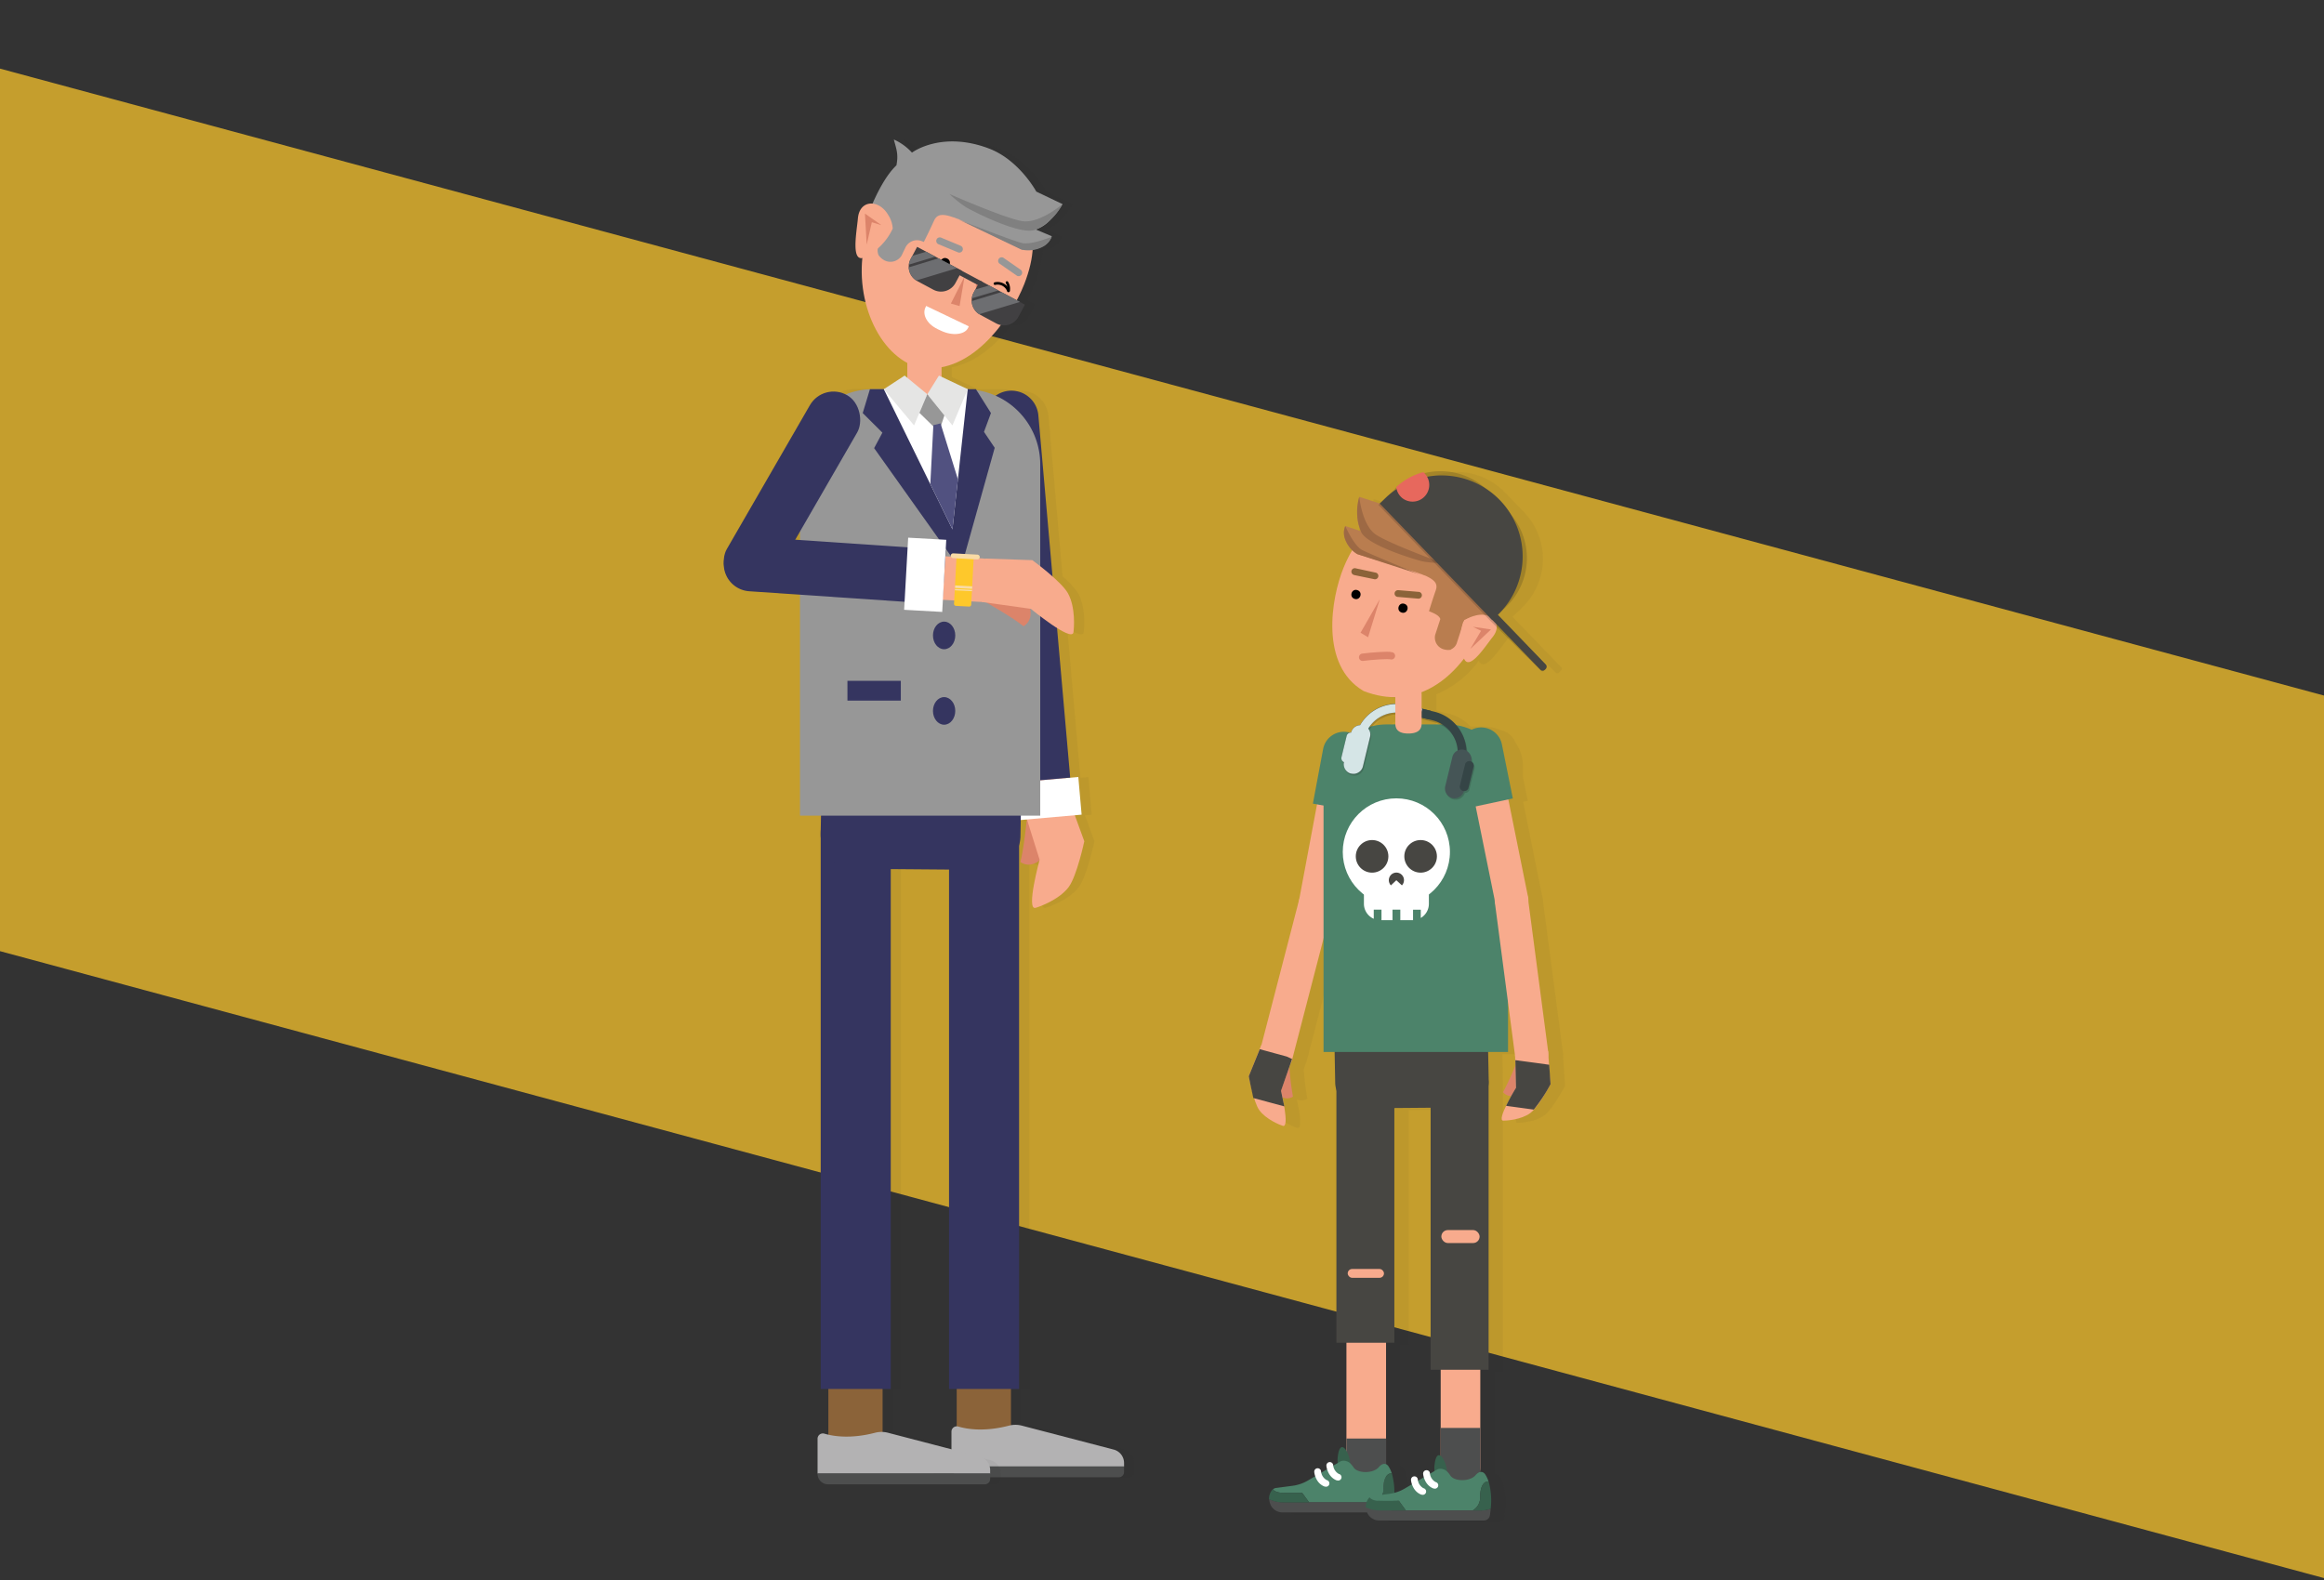 <svg xmlns="http://www.w3.org/2000/svg" xmlns:xlink="http://www.w3.org/1999/xlink" viewBox="0 0 708.66 481.89"><rect x="0" y="0" width="708.66" height="481.89" fill="#333333" stroke="none"/><defs><style>.cls-1,.cls-17,.cls-24,.cls-32{fill:none;}.cls-2{isolation:isolate;}.cls-3{clip-path:url(#clip-path);}.cls-22,.cls-4{fill:#fec82b;}.cls-4{opacity:0.72;}.cls-30,.cls-5{fill:#191919;}.cls-5{opacity:0.05;}.cls-14,.cls-6{fill:#f8ab8d;}.cls-16,.cls-7{fill:#dc846a;}.cls-8{fill:#fff;}.cls-9{fill:#353560;}.cls-10{fill:#8b6339;}.cls-11{fill:#979797;}.cls-12{fill:#e5e5e4;}.cls-13{fill:#515180;}.cls-14,.cls-16{fill-rule:evenodd;}.cls-15{fill:gray;}.cls-17,.cls-32{stroke:#dc846a;}.cls-17,.cls-24,.cls-32{stroke-linecap:round;stroke-linejoin:round;}.cls-17{stroke-width:2.13px;}.cls-18{fill:#414042;}.cls-19{fill:#6d6e71;}.cls-20{fill:#b3b2b3;}.cls-21{fill:#4d4e4e;}.cls-23{fill:#f9dba5;}.cls-24{stroke:#000;stroke-width:0.8px;}.cls-25{fill:#474642;}.cls-26{fill:#37614d;}.cls-27{fill:#4c836a;}.cls-28{fill:#b97d4f;}.cls-29{fill:#9d6944;}.cls-30{opacity:0.18;}.cls-31{fill:#e7685d;}.cls-32{stroke-width:2.25px;}.cls-33{fill:#354546;}.cls-34{fill:#455556;}.cls-35{mix-blend-mode:multiply;}.cls-36{fill:#d5e5e6;}</style><clipPath id="clip-path"><rect class="cls-1" y="-85.85" width="709.78" height="842.18"/></clipPath></defs><title>CS-L2-U2</title><g class="cls-2"><g id="Layer_1" data-name="Layer 1"><g class="cls-3"><rect class="cls-4" x="-120.36" y="118.42" width="928.77" height="259.87" transform="translate(76.59 -81.06) rotate(15.1)"/></g><path class="cls-5" d="M342.7,442.11l-28-7.3a7.91,7.91,0,0,0-3.31-.14V423.62h2.48V257.75a10.45,10.45,0,0,0,.42-2.83l.09-4.8L316,250l.16.34a108.48,108.48,0,0,1-1.95,12.6,4.72,4.72,0,0,0,5.8-.43c-.57,2.12-4,15.13-1.16,14.36,1.14-.32,7.14-2.42,10.08-6.3,2.53-3.33,4.79-14,4.79-14l-2.89-7.91,2.06-.18-1-11.48-2.45.22-4-45.66c2.57,1.61,4.82,2.61,5,1.31s.7-7.57-1.66-11.87A24,24,0,0,0,324,175.8l-3.74-42.58a14.45,14.45,0,0,0-.22-2.48l-.36-4a8.28,8.28,0,0,0-8.94-7.5h0a8.26,8.26,0,0,0-.83.12,14.4,14.4,0,0,0-4.18-.62H298.2l-8-3.77V112c7.29-1.36,13.51-6.8,18.09-12.83a5,5,0,0,0,5.33-2.53l2-3.73-1.5-.8h0l-1-.53a47.7,47.7,0,0,0,2.29-4.94A36.18,36.18,0,0,0,318,76.32a7.6,7.6,0,0,0,3.2-1.06,5.73,5.73,0,0,0,2.61-3L319,70a10.81,10.81,0,0,0,4.47-3l0,0a18.67,18.67,0,0,0,3.38-4.33l.23-.39h0l-8-3.82s-5.2-9.63-14.43-13.13c-14.55-5.52-23.48,1.25-23.48,1.25a16.72,16.72,0,0,0-5.53-4c.81,3,1.43,4.42.81,7.84-3.05,2.86-5.64,7.88-7.3,11.67-2.18-.2-4.16,1.24-4.45,4.49-.35,3.88-2.07,12.75,1.36,12.06-1.34,13.34,4.33,27,13.68,32v4.53l-.8-.66-6.35,4.15h-11.5a14,14,0,0,0-4.6.78,8.32,8.32,0,0,0-6.44,4.11l-25.33,43.87a8.74,8.74,0,0,0,6.83,12.87L247,181.38v67.39h6.41v.5a7,7,0,0,0-.08,1v4.13c0,.09,0,.18,0,.28V423.62h2.33v13.82s0,.07,0,.11c-.45-.1-.86-.21-1.22-.32a1.62,1.62,0,0,0-2.08,1.55v10.73a3.21,3.21,0,0,0,3.21,3.21h47.8A1.62,1.62,0,0,0,305,451.1v-.54h39.21a1.62,1.62,0,0,0,1.62-1.62V446.2A4.23,4.23,0,0,0,342.7,442.11ZM245.61,164.6,247,162.1v2.59Zm29.11,259V265.06l17.78.14V423.62h2.33V435a1.61,1.61,0,0,0-1.59,1.61V442l-19.39-5a8.2,8.2,0,0,0-1.61-.24V423.62Z"/><rect id="_Rectangle_" data-name="&lt;Rectangle&gt;" class="cls-6" x="310.73" y="203.38" width="13.14" height="50.37" rx="6.57" ry="6.57" transform="translate(653.39 428.47) rotate(174.98)"/><path id="_Path_" data-name="&lt;Path&gt;" class="cls-7" d="M313.14,249.66s-.94,9.35-2,13.25c4.74,3.1,8.7-3.72,8.7-3.72Z"/><path id="_Path_2" data-name="&lt;Path&gt;" class="cls-6" d="M325.77,243.26l4.87,13.32s-2.26,10.63-4.79,14c-2.94,3.87-8.94,6-10.08,6.3-3,.85,1.24-14.66,1.24-14.66l-4.21-13.43Z"/><rect id="_Rectangle_2" data-name="&lt;Rectangle&gt;" class="cls-8" x="307.49" y="237.93" width="21.85" height="11.53" transform="translate(656.95 458.57) rotate(174.98)"/><path id="_Rectangle_3" data-name="&lt;Rectangle&gt;" class="cls-9" d="M304.65,119h16.51a0,0,0,0,1,0,0V229.91a8.25,8.25,0,0,1-8.25,8.25h0a8.25,8.25,0,0,1-8.25-8.25V119a0,0,0,0,1,0,0Z" transform="translate(640.24 329.05) rotate(174.98)"/><path id="_Path_3" data-name="&lt;Path&gt;" class="cls-10" d="M260.86,370.55h0a8.27,8.27,0,0,1,8.27,8.27v58.61a8.27,8.27,0,0,1-8.27,8.27h0a8.27,8.27,0,0,1-8.27-8.27V378.82A8.27,8.27,0,0,1,260.86,370.55Z"/><path id="_Rectangle_4" data-name="&lt;Rectangle&gt;" class="cls-9" d="M250.26,243.3h21.35a0,0,0,0,1,0,0V412.94a10.68,10.68,0,0,1-10.68,10.68h0a10.68,10.68,0,0,1-10.68-10.68V243.3a0,0,0,0,1,0,0Z" transform="translate(521.87 666.92) rotate(-180)"/><path id="_Path_4" data-name="&lt;Path&gt;" class="cls-10" d="M300,370.55h0a8.27,8.27,0,0,1,8.27,8.27v58.61A8.27,8.27,0,0,1,300,445.7h0a8.27,8.27,0,0,1-8.27-8.27V378.82A8.27,8.27,0,0,1,300,370.55Z"/><path id="_Rectangle_5" data-name="&lt;Rectangle&gt;" class="cls-9" d="M289.39,243.3h21.35a0,0,0,0,1,0,0V412.94a10.68,10.68,0,0,1-10.68,10.68h0a10.68,10.68,0,0,1-10.68-10.68V243.3a0,0,0,0,1,0,0Z" transform="translate(600.13 666.92) rotate(180)"/><path id="_Path_5" data-name="&lt;Path&gt;" class="cls-9" d="M250.61,234.87l60.92.49-.36,19.56a10.47,10.47,0,0,1-10.55,10.38l-40-.32a10.47,10.47,0,0,1-10.38-10.55Z"/><path id="_Rectangle_6" data-name="&lt;Rectangle&gt;" class="cls-11" d="M243.94,118.7H317.2a0,0,0,0,1,0,0V226.58A22.19,22.19,0,0,1,295,248.77H266.87a22.93,22.93,0,0,1-22.93-22.93V118.7A0,0,0,0,1,243.94,118.7Z" transform="translate(561.14 367.47) rotate(-180)"/><polygon id="_Path_6" data-name="&lt;Path&gt;" class="cls-9" points="265.27 118.7 263.07 125.98 269.07 131.96 266.55 136.68 292.91 173.74 303.32 136.58 300.05 131.72 302.17 125.98 297.59 118.7 265.27 118.7"/><polygon id="_Path_7" data-name="&lt;Path&gt;" class="cls-8" points="295.09 118.7 290.43 161.45 269.5 118.7 295.09 118.7"/><path id="_Path_8" data-name="&lt;Path&gt;" class="cls-6" d="M282.07,99.83h-.19a5.26,5.26,0,0,1,5.23,5.42v11.59c0,3-2.24,3.92-5.23,3.92H282c-3,0-5.33-.93-5.33-3.92V105.25A5.42,5.42,0,0,1,282.07,99.83Z"/><polygon id="_Path_9" data-name="&lt;Path&gt;" class="cls-12" points="269.5 118.7 275.85 114.55 282.76 120.24 278.73 129.75 269.5 118.7"/><polygon id="_Path_10" data-name="&lt;Path&gt;" class="cls-12" points="295.09 118.7 286.31 114.55 282.76 120.24 290.43 129.75 295.09 118.7"/><polygon id="_Path_11" data-name="&lt;Path&gt;" class="cls-11" points="282.76 120.24 280.36 125.91 286.31 131.72 287.98 126.7 282.76 120.24"/><polygon id="_Path_12" data-name="&lt;Path&gt;" class="cls-13" points="284.61 129.67 283.68 147.65 290.43 161.45 292.1 146.18 286.8 129.13 284.61 129.67"/><ellipse id="_Path_13" data-name="&lt;Path&gt;" class="cls-9" cx="287.89" cy="193.8" rx="3.4" ry="4.21"/><ellipse id="_Path_14" data-name="&lt;Path&gt;" class="cls-9" cx="287.89" cy="216.82" rx="3.4" ry="4.21"/><rect id="_Rectangle_7" data-name="&lt;Rectangle&gt;" class="cls-9" x="258.41" y="207.65" width="16.28" height="6.03"/><path id="_Path_15" data-name="&lt;Path&gt;" class="cls-14" d="M279.23,111.83c-12.43-4.3-19.62-23.13-15.12-39.37,4.74-17.1,21.54-25.09,34.34-19,14.56,6.92,20.33,16.65,13.88,33.19-4.05,10.38-16.69,29-33.1,25.18Z"/><path id="_Path_16" data-name="&lt;Path&gt;" class="cls-11" d="M273.35,50.43c-3.41,3.2-6.25,9.11-7.85,13a4.17,4.17,0,0,1,3.6.74,5,5,0,0,1,.45.37h0l.21.2.21.21.21.24.14.18.23.32.17.27.16.28.14.29.14.3c.09.2.16.41.23.62l0,0s0,.09,0,.14a.67.67,0,0,0,0,.09s0,.06,0,.09a.16.16,0,0,1,0,0,.14.14,0,0,1,0,0v0a.21.21,0,0,1,0,0l-3.29,6.87a3.41,3.41,0,0,0-.37,2.65,4.14,4.14,0,0,0,.15.5,5.44,5.44,0,0,0,1.8,1.61A4,4,0,0,0,274.89,78l1.18-2.46a3.93,3.93,0,0,1,5-2l.64.25c1.39-2.77,2.43-5,3.06-6.39.79-1.72,2-2.54,5.93-1.11l.11,0c.35.12.71.27,1.1.43l.08,0c.67.28,1.41.61,2.22,1l17.37,8.32.22,0a9.51,9.51,0,0,0,6.31-1,5.73,5.73,0,0,0,2.61-3L315.87,70a10.81,10.81,0,0,0,4.47-3A25.25,25.25,0,0,0,324,62.25l-8-3.82s-5.2-9.63-14.43-13.13c-14.55-5.52-23.48,1.25-23.48,1.25a16.72,16.72,0,0,0-5.53-4C273.36,45.57,274,47,273.35,50.43Z"/><path id="_Path_17" data-name="&lt;Path&gt;" class="cls-15" d="M292,66.87c.67.28,1.41.61,2.22,1l17.37,8.32.22,0a9.51,9.51,0,0,0,6.31-1,5.73,5.73,0,0,0,2.61-3s-6.37,2.68-9.25,1.89l-.22-.07C308.32,73.23,296,68.45,292,66.87Z"/><path id="_Path_18" data-name="&lt;Path&gt;" class="cls-8" d="M287,100.89c3.37,1.61,7.2,1.21,8.19-.87l.23-.49-13-6.22-.23.49c-.91,1.89.11,4.85,3.78,6.61Z"/><path id="_Path_19" data-name="&lt;Path&gt;" class="cls-15" d="M324,62.25s-6.46,5.56-11.68,5.26c-4.43-.26-22.81-8.35-22.81-8.35a34.26,34.26,0,0,0,5,4c1.57,1,17.25,9.09,21.43,6.79A17.21,17.21,0,0,0,324,62.25Z"/><g id="_Group_" data-name="&lt;Group&gt;"><line id="_Path_20" data-name="&lt;Path&gt;" class="cls-11" x1="309.71" y1="83.11" x2="304.02" y2="80.02"/><path id="_Path_21" data-name="&lt;Path&gt;" class="cls-11" d="M310.29,84.19a1.08,1.08,0,0,0,1-1.87L306,78.63a1.08,1.08,0,0,0-1.23,1.77l5.32,3.69Z"/></g><g id="_Group_2" data-name="&lt;Group&gt;"><line id="_Path_22" data-name="&lt;Path&gt;" class="cls-11" x1="292.56" y1="75.99" x2="286.59" y2="73.49"/><path id="_Path_23" data-name="&lt;Path&gt;" class="cls-11" d="M293.16,75.09a1.08,1.08,0,0,1-1,1.89l-6-2.5a1.08,1.08,0,0,1,.83-2l6,2.5Z"/></g><circle id="_Path_24" data-name="&lt;Path&gt;" cx="288.21" cy="80.18" r="1.46" transform="translate(91.39 305.47) rotate(-64.41)"/><polygon id="_Path_25" data-name="&lt;Path&gt;" class="cls-16" points="294.12 84.34 289.95 92.58 292.61 93.35 294.12 84.34"/><path id="_Path_26" data-name="&lt;Path&gt;" class="cls-17" d="M282.46,79.61a7.6,7.6,0,0,0,3.49,3.15h0a8.16,8.16,0,0,0,4.64.75"/><path id="_Path_27" data-name="&lt;Path&gt;" class="cls-17" d="M298.62,87.35a7.6,7.6,0,0,0,3.49,3.15h0a8.16,8.16,0,0,0,4.64.75"/><g id="_Group_3" data-name="&lt;Group&gt;"><path id="_Path_28" data-name="&lt;Path&gt;" class="cls-14" d="M272.22,69.72a8.56,8.56,0,0,0-1.34-4.1c-2.78-4.88-8.76-4.87-9.28,1-.36,4.07-2.25,13.67,1.92,11.89A18.19,18.19,0,0,0,272.22,69.72Z"/><polygon id="_Path_29" data-name="&lt;Path&gt;" class="cls-16" points="268.78 68.68 263.75 65.14 264.28 74.62 265.85 67.77 268.78 68.68"/></g><path class="cls-18" d="M298.86,85.59l13.67,7.33-2,3.73a5,5,0,0,1-6.73,2L298.89,96a5,5,0,0,1-2-6.73Z"/><path class="cls-19" d="M301.62,87.07l2.8,1.5L296.32,91a4.92,4.92,0,0,1,.54-1.7l.52-1Z"/><path class="cls-19" d="M305.37,89.08l5.67,3-12.44,3.76a5,5,0,0,1-2.32-4Z"/><rect class="cls-18" x="293.48" y="78.19" width="1.52" height="11.57" transform="translate(81.21 303.62) rotate(-61.81)"/><path class="cls-18" d="M279.66,75.29l13.67,7.33-2,3.73a5,5,0,0,1-6.73,2l-4.91-2.63a5,5,0,0,1-2-6.73Z"/><path class="cls-19" d="M282.42,76.77l2.8,1.5-8.1,2.45a4.93,4.93,0,0,1,.54-1.7l.52-1Z"/><path class="cls-19" d="M286.17,78.78l5.67,3-12.44,3.76a5,5,0,0,1-2.32-4Z"/><path id="_Path_30" data-name="&lt;Path&gt;" class="cls-20" d="M290.13,436.62v10.65h52.63V446.2a4.23,4.23,0,0,0-3.16-4.09l-28-7.3a7.81,7.81,0,0,0-3.93,0c-7.48,1.94-12.74,1.08-15.44.28A1.62,1.62,0,0,0,290.13,436.62Z"/><path id="_Path_31" data-name="&lt;Path&gt;" class="cls-21" d="M290.13,447.27v.08a3.21,3.21,0,0,0,3.21,3.21h47.8a1.62,1.62,0,0,0,1.62-1.62v-1.68Z"/><rect id="_Rectangle_8" data-name="&lt;Rectangle&gt;" class="cls-6" x="273.86" y="150.5" width="13.28" height="50.8" rx="6.64" ry="6.64" transform="translate(89.22 446.14) rotate(-86.8)"/><path id="_Path_32" data-name="&lt;Path&gt;" class="cls-7" d="M300.73,183.72s8.23,4.7,11.38,7.29c4.8-3.09.15-9.54.15-9.54Z"/><path id="_Path_33" data-name="&lt;Path&gt;" class="cls-6" d="M300.51,170.36l14.27.48s8.86,6.45,10.89,10.14c2.36,4.3,1.84,10.69,1.66,11.87-.47,3.15-13-7.16-13-7.16l-15-2.1Z"/><rect id="_Rectangle_9" data-name="&lt;Rectangle&gt;" class="cls-9" x="233.18" y="116.03" width="16.65" height="67.31" rx="8.32" ry="8.32" transform="translate(375.81 400.07) rotate(-150)"/><path id="_Rectangle_10" data-name="&lt;Rectangle&gt;" class="cls-9" d="M246.31,140.09h15.55a.75.75,0,0,1,.75.75v58.23a8.32,8.32,0,0,1-8.32,8.32h0a8.32,8.32,0,0,1-8.32-8.32V140.43a.34.34,0,0,1,.34-.34Z" transform="translate(444.84 -68.21) rotate(93.88)"/><path id="_Path_34" data-name="&lt;Path&gt;" class="cls-5" d="M252.66,439.57l-.07,10.65,52.63.34v-1.06a4.23,4.23,0,0,0-3.14-4.11l-28-7.48a7.81,7.81,0,0,0-3.93,0c-7.49,1.89-12.75,1-15.44.18A1.62,1.62,0,0,0,252.66,439.57Z"/><path id="_Path_35" data-name="&lt;Path&gt;" class="cls-20" d="M249.3,438.78v10.65h52.63v-1.06a4.23,4.23,0,0,0-3.16-4.09l-28-7.3a7.81,7.81,0,0,0-3.93,0c-7.48,1.94-12.74,1.08-15.44.28A1.62,1.62,0,0,0,249.3,438.78Z"/><path id="_Path_36" data-name="&lt;Path&gt;" class="cls-21" d="M249.3,449.42v.08a3.21,3.21,0,0,0,3.21,3.21h47.8a1.62,1.62,0,0,0,1.62-1.62v-1.68Z"/><rect id="_Rectangle_11" data-name="&lt;Rectangle&gt;" class="cls-8" x="271.1" y="169.49" width="22.03" height="11.63" transform="translate(91.34 447.2) rotate(-86.8)"/><path class="cls-22" d="M295.5,185l-4-.21a.62.62,0,0,1-.59-.65l.79-14.79,5.24.27-.79,14.79A.62.62,0,0,1,295.5,185Z"/><rect class="cls-23" x="291.23" y="178.67" width="5.24" height="0.79" transform="translate(9.76 -15.12) rotate(3)"/><rect class="cls-23" x="291.19" y="179.76" width="5.24" height="0.39" transform="translate(9.81 -15.11) rotate(3)"/><rect class="cls-23" x="289.91" y="168.95" width="8.88" height="1.46" rx="0.73" ry="0.73" transform="translate(9.27 -15.16) rotate(3)"/><path class="cls-24" d="M303.39,86.5a3.52,3.52,0,0,1,4.11,2.22"/><path class="cls-24" d="M307.06,86.18a3.51,3.51,0,0,1,.49,2.45"/><path class="cls-5" d="M477.24,331.3l-.41-5.93h0l-.2-2.94a5.11,5.11,0,0,0,0-1l-6.08-46.16a5.1,5.1,0,0,0-.1-1l-6-29.72,1.41-.3-1.48-7.34v-3.43a11.79,11.79,0,0,0-2.19-6.85,6.45,6.45,0,0,0-4.81-4,11.8,11.8,0,0,0-4.86-1h-4.08a12.73,12.73,0,0,0-6.49-3.88l-1.16-.28h0L439,217l-1-.25v-4.28a4.17,4.17,0,0,0-.06-.71,30.51,30.51,0,0,0,13-10.27l0,.06c1.63,3.8,6.41-3.72,8.73-6.63a5,5,0,0,0,1.23-3l13.51,13.24a.65.65,0,0,0,.91,0l.34-.32h0l.42-.4a.64.64,0,0,0,0-.91L461.2,188.13l2.59-2.5.08-.09.34-.33a20.52,20.52,0,0,0,.51-29l-5.81-6a20.52,20.52,0,0,0-20.39-5.48l-.05,0a19.76,19.76,0,0,0-8.24,4.55v0l-.43.37s0,.09,0,.13l-4.63,4.47-6.28-2h0s0,.15-.1.42a17.49,17.49,0,0,0-.51,5.12v0a10.13,10.13,0,0,0,1.1,4.91l-4.75-1.55a5.37,5.37,0,0,0-.16,3.71,7.78,7.78,0,0,0,2.25,3.61,38.88,38.88,0,0,0-2.63,5.3c-3.88,9.46-7.29,29.85,6.05,37.68a26.47,26.47,0,0,0,9.73,1.89v2a12.85,12.85,0,0,0-10.62,6.34,12.16,12.16,0,0,0-6.17,2.3,6.45,6.45,0,0,0-5.2,5.16l-3.12,16.65L406,246l-5.46,29.12c0,.09-.06.17-.08.26l-11.38,43.89h0l-3.88,9.62v0h0s.9,4.62,1.39,6.64l.24.06a14,14,0,0,0,1.54,3.57c2.06,2.9,6.39,4.59,7.22,4.85,1.21.38.93-2.91.42-5.94h0l-.18-.84c-.13-.7-.26-1.36-.38-1.93a3.21,3.21,0,0,0,3.2-.2,77.34,77.34,0,0,1-1.1-9.06l.48-1.38a5.09,5.09,0,0,0,.4-1L408,286.88v34.6h3.38l.17,9.19a8,8,0,0,0,.37,2.36v77.13H415v33c-1-1.68-2.31-1.93-2.68,2.16a7.14,7.14,0,0,0,0,1.55l-1.35.79c0-.07,0-.12,0-.13a1,1,0,0,0-2.07.17,5.88,5.88,0,0,0,.21,1.05l-1.78,1a3.58,3.58,0,0,1-.07-.38,1,1,0,0,0-2.07.17,6.11,6.11,0,0,0,.28,1.29l-2.27,1.32a12.4,12.4,0,0,1-4.66,1.6l-5,.66a1.94,1.94,0,0,0-1,.41,1.83,1.83,0,0,0-.36.38,4.24,4.24,0,0,0-.82,2.5c0,.05,0,.11,0,.16a4.21,4.21,0,0,0,.41,1.67l0,.08a4,4,0,0,0,3.63,2.29H421.3l0,.1,0,.08a4,4,0,0,0,3.63,2.29h31.91a1.85,1.85,0,0,0,1.83-1.58c.08-.56.17-1.25.24-2a21.7,21.7,0,0,0-.63-8.33,9,9,0,0,0-1.06-2.22,1.57,1.57,0,0,0-1.47-.66V418.4h2.52V331.16c0-.1,0-.2,0-.3s0-.38,0-.57l-.16-8.81h6.09V306.23l2.14,16.28.07,3.11a75.79,75.79,0,0,1-3.78,8.11,3.14,3.14,0,0,0,2.53,1.19c-.51.91-1.07,2-1.57,3h0c-1.12,2.31-1.9,4.51-.83,4.52.85,0,5.42-.24,8.23-2.33,2.41-1.79,6.11-8.69,6.11-8.69v0ZM443.74,436.14v8.53c-.81-.61-1.63,0-1.91,3.09a7.14,7.14,0,0,0,0,1.55l-1.35.79c0-.07,0-.12,0-.13a1,1,0,0,0-2.07.17,5.88,5.88,0,0,0,.21,1.05l-1.78,1a3.58,3.58,0,0,1-.07-.38,1,1,0,0,0-2.07.17,6.11,6.11,0,0,0,.28,1.29l-2.27,1.32a12.41,12.41,0,0,1-3.12,1.28,18.51,18.51,0,0,0-.76-5.93,9,9,0,0,0-1.06-2.22,1.81,1.81,0,0,0-.7-.57v-37h2.53v-71.6l11.06-.09V418.4h3.07Zm-5.82-214.57c0-.07,0-.14,0-.22v-1.27l3.55.86a10.15,10.15,0,0,1,1.8.63Zm-8,0h-6.48a10.19,10.19,0,0,1,6.47-2.95v2.73C429.9,221.43,429.91,221.5,429.91,221.57Z"/><rect id="_Rectangle_12" data-name="&lt;Rectangle&gt;" class="cls-6" x="410.57" y="377.82" width="12.08" height="75.87" rx="6.04" ry="6.04"/><rect id="_Rectangle_13" data-name="&lt;Rectangle&gt;" class="cls-21" x="410.57" y="438.74" width="12.08" height="16.62"/><rect id="_Rectangle_14" data-name="&lt;Rectangle&gt;" class="cls-6" x="439.31" y="377.82" width="12.08" height="75.87" rx="6.04" ry="6.04"/><rect id="_Rectangle_15" data-name="&lt;Rectangle&gt;" class="cls-6" x="410.57" y="332.37" width="12.08" height="57.53" rx="6.04" ry="6.04"/><path id="_Rectangle_16" data-name="&lt;Rectangle&gt;" class="cls-25" d="M416.34,321.69h0a8.84,8.84,0,0,1,8.84,8.84v79a0,0,0,0,1,0,0H407.51a0,0,0,0,1,0,0v-79a8.84,8.84,0,0,1,8.84-8.84Z"/><g id="_Group_4" data-name="&lt;Group&gt;"><path id="_Path_37" data-name="&lt;Path&gt;" class="cls-26" d="M411.74,446.4c.17,1.82-2.38,1.43-3,1.23-1.14-.36-.85-3-.85-3C408.49,438.12,411.49,442.68,411.74,446.4Z"/><path id="_Path_38" data-name="&lt;Path&gt;" class="cls-27" d="M421.86,454.23a4.62,4.62,0,0,1-2.3,4H399.2l-2.14-2.95s-3.86.08-6.12,0-2.78-1.06-2.78-1.06a1.94,1.94,0,0,1,1-.41l5-.66a12.4,12.4,0,0,0,4.66-1.6l10-5.87a2.54,2.54,0,0,1,1.84,0c.62.2,1.12.51,2,1.74,1.09,2,6,2.12,7.77.06s2.91-.34,2.91-.34a9,9,0,0,1,1.06,2.22C422.63,449.29,421.79,451.5,421.86,454.23Z"/><path id="_Path_39" data-name="&lt;Path&gt;" class="cls-21" d="M425.05,457.69c-.07.77-.16,1.45-.24,2a1.85,1.85,0,0,1-1.83,1.58H391.07a4,4,0,0,1-3.63-2.29l0-.08a4.21,4.21,0,0,1-.41-1.67l.36.15a10.2,10.2,0,0,0,4,.81h30.8a8,8,0,0,0,2.26-.33Z"/><path id="_Path_40" data-name="&lt;Path&gt;" class="cls-26" d="M425.05,457.69l-.67.2a8,8,0,0,1-2.26.33h-2.57a4.62,4.62,0,0,0,2.3-4c-.07-2.72.77-4.94,2.56-4.87A21.7,21.7,0,0,1,425.05,457.69Z"/><path id="_Path_41" data-name="&lt;Path&gt;" class="cls-26" d="M399.2,458.22h-7.87a10.2,10.2,0,0,1-4-.81l-.36-.15c0-.05,0-.11,0-.16a4.23,4.23,0,0,1,.82-2.5,1.83,1.83,0,0,1,.36-.38s.51,1,2.78,1.06,6.12,0,6.12,0Z"/><path id="_Path_42" data-name="&lt;Path&gt;" class="cls-8" d="M407.86,451.53a1,1,0,0,1-.4-.08c-2.69-1.13-3-4.27-3-4.4a1,1,0,0,1,2.07-.17,3.4,3.4,0,0,0,1.72,2.66,1,1,0,0,1-.4,2Z"/><path id="_Path_43" data-name="&lt;Path&gt;" class="cls-8" d="M404.16,453.41a1,1,0,0,1-.4-.08c-2.69-1.13-3-4.27-3-4.4a1,1,0,0,1,2.07-.17,3.4,3.4,0,0,0,1.72,2.66,1,1,0,0,1-.4,2Z"/></g><path id="_Path_44" data-name="&lt;Path&gt;" class="cls-6" d="M387.87,326.64h0a5.09,5.09,0,0,1-3.66-6.2l11.86-45.73a5.09,5.09,0,0,1,6.19-3.65h0a5.09,5.09,0,0,1,3.66,6.2L394.06,323A5.09,5.09,0,0,1,387.87,326.64Z"/><path id="_Path_45" data-name="&lt;Path&gt;" class="cls-6" d="M400.11,281h0a5.09,5.09,0,0,1-4.08-5.94l8.7-46.43a5.09,5.09,0,0,1,5.92-4.06h0a5.09,5.09,0,0,1,4.08,5.94L406,276.94A5.09,5.09,0,0,1,400.11,281Z"/><path id="_Path_46" data-name="&lt;Path&gt;" class="cls-27" d="M400.34,245.1l3.12-16.65a6.45,6.45,0,0,1,7.51-5.16h0a6.45,6.45,0,0,1,5.17,7.53L413,247.39Z"/><path id="_Path_47" data-name="&lt;Path&gt;" class="cls-7" d="M393.12,324.74a87,87,0,0,0,1.15,9.73c-3.54,2.15-6.27-2.93-6.27-2.93Z"/><path id="_Path_48" data-name="&lt;Path&gt;" class="cls-6" d="M384.68,318.59l-3.88,9.62s1.4,7.83,3.16,10.32c2.06,2.9,6.39,4.59,7.22,4.85,2.21.69-.55-10.75-.55-10.75l3.41-9.72Z"/><path id="_Path_49" data-name="&lt;Path&gt;" class="cls-25" d="M453.65,314.64l-46.79.38.28,15a8,8,0,0,0,8.1,8l30.72-.25a8,8,0,0,0,8-8.1Z"/><path id="_Rectangle_17" data-name="&lt;Rectangle&gt;" class="cls-27" d="M422.93,220.94h18.2a18.72,18.72,0,0,1,18.72,18.72v81.18a0,0,0,0,1,0,0H403.59a0,0,0,0,1,0,0V240.28A19.34,19.34,0,0,1,422.93,220.94Z"/><path id="_Path_50" data-name="&lt;Path&gt;" class="cls-14" d="M415.74,210.74c15.5,6,27.67-2.95,35-16.58,7.68-14.36,1.57-30.3-10.78-34.36-14.05-4.62-24-1.81-30.23,13.26-3.88,9.46-7.29,29.85,6.05,37.68Z"/><g id="_Group_5" data-name="&lt;Group&gt;"><line id="_Path_51" data-name="&lt;Path&gt;" class="cls-10" x1="413.23" y1="174.39" x2="419.29" y2="175.7"/><path id="_Path_52" data-name="&lt;Path&gt;" class="cls-10" d="M412.82,175.34a1,1,0,0,1,.62-2l6.06,1.31a1,1,0,0,1-.44,2L413,175.4Z"/></g><g id="_Group_6" data-name="&lt;Group&gt;"><line id="_Path_53" data-name="&lt;Path&gt;" class="cls-10" x1="426.4" y1="181.07" x2="432.57" y2="181.59"/><path id="_Path_54" data-name="&lt;Path&gt;" class="cls-10" d="M426.28,180a1,1,0,0,0,0,2.06l6.18.52a1,1,0,0,0,.17-2.06l-6.18-.52Z"/></g><circle id="_Path_55" data-name="&lt;Path&gt;" cx="427.83" cy="185.49" r="1.4" transform="translate(119.08 534.95) rotate(-71.98)"/><circle id="_Path_56" data-name="&lt;Path&gt;" cx="413.49" cy="181.33" r="1.4" transform="translate(113.13 518.43) rotate(-71.98)"/><polygon id="_Path_57" data-name="&lt;Path&gt;" class="cls-16" points="420.75 182.74 417.17 194.35 414.87 192.98 420.75 182.74"/><g id="_Group_7" data-name="&lt;Group&gt;"><path id="_Path_58" data-name="&lt;Path&gt;" class="cls-28" d="M456.46,176.22c.25,4.38-1.65,10.22-3.06,13.88a3.91,3.91,0,0,0-2.92-1.82,4.67,4.67,0,0,0-.55,0h-.56l-.3,0-.21,0-.36.07-.29.07-.29.09-.28.1-.29.11-.56.27s0,0,0,0l-.12.07-.07,0-.08,0,0,0,0,0,0,0,0,0-2.21,6.78a3.2,3.2,0,0,1-1.46,2,3.88,3.88,0,0,1-.43.24s0,.06,0,.08a4.7,4.7,0,0,1-2.28-.15,3.72,3.72,0,0,1-2.51-4.38l1.57-4.82c-.34-1-1.43-1.59-3.46-2.4.85-2.78,1.59-5,2.05-6.31.58-1.68.31-3-3.3-4.59l-.11,0-1-.42-.08,0c-.64-.24-1.35-.5-2.15-.76L413.89,169l-.18-.11a8.91,8.91,0,0,1-3.65-4.74,5.37,5.37,0,0,1,.16-3.71L415,162a10.13,10.13,0,0,1-1.1-4.91,23.66,23.66,0,0,1,.61-5.56l7.88,2.56s9.75-3.17,18.28.42c13.44,5.66,15.12,16,15.12,16a15.67,15.67,0,0,1,6.32.89C459.59,172.92,458.24,173.49,456.46,176.22Z"/><path id="_Path_59" data-name="&lt;Path&gt;" class="cls-29" d="M433.21,175.35c-.64-.24-1.35-.5-2.15-.76L413.89,169l-.18-.11a8.91,8.91,0,0,1-3.65-4.74,5.37,5.37,0,0,1,.16-3.71s2.59,5.94,5.05,7.26l.19.1C418,169.08,429.44,173.8,433.21,175.35Z"/><g id="_Group_8" data-name="&lt;Group&gt;"><path id="_Path_60" data-name="&lt;Path&gt;" class="cls-14" d="M446.2,189.67a7.8,7.8,0,0,1,3.46-1.86c4.9-1.47,8.83,2.29,5.51,6.46-2.32,2.91-7.1,10.43-8.73,6.63A16.56,16.56,0,0,1,446.2,189.67Z"/><polygon id="_Path_61" data-name="&lt;Path&gt;" class="cls-16" points="449.12 191.16 454.66 191.98 448.36 197.9 451.62 192.39 449.12 191.16"/></g></g><path id="_Path_62" data-name="&lt;Path&gt;" class="cls-29" d="M414.48,151.52s.79,8,4.53,11.12c3.17,2.69,20.87,9.08,20.87,9.08a32.1,32.1,0,0,1-6-.48c-1.68-.36-17.58-5-18.93-9.25A16.13,16.13,0,0,1,414.48,151.52Z"/><path class="cls-30" d="M471.17,203.27l-14.83-15.37,3-2.92a20.52,20.52,0,0,0,.51-29l-5.81-6a20.52,20.52,0,0,0-20.39-5.48l-.05,0a19.76,19.76,0,0,0-8.24,4.55s0,.1,0,.15l-.35.32L420.32,154l34.32,35.55h0l15.26,15a.65.65,0,0,0,.91,0l.34-.32A.65.65,0,0,0,471.17,203.27Z"/><path id="_Path_63" data-name="&lt;Path&gt;" class="cls-7" d="M462.33,324.35a85.52,85.52,0,0,1-4,8.75c2.65,3.09,6.76-.83,6.76-.83Z"/><path id="_Path_64" data-name="&lt;Path&gt;" class="cls-6" d="M472.06,320.59l.7,10.18s-3.69,6.89-6.11,8.69c-2.81,2.09-7.38,2.34-8.23,2.33-2.27,0,3.79-9.88,3.79-9.88L462,321.78Z"/><path id="_Path_65" data-name="&lt;Path&gt;" class="cls-6" d="M467.75,326.47h0A5.09,5.09,0,0,1,462,322.1l-6.17-46.84a5.09,5.09,0,0,1,4.37-5.71h0a5.09,5.09,0,0,1,5.72,4.38l6.17,46.84A5.09,5.09,0,0,1,467.75,326.47Z"/><path id="_Path_66" data-name="&lt;Path&gt;" class="cls-6" d="M462,279.58h0a5.09,5.09,0,0,1-6-4L446.6,229.3a5.09,5.09,0,0,1,4-6h0a5.09,5.09,0,0,1,6,4l9.36,46.31A5.09,5.09,0,0,1,462,279.58Z"/><path id="_Path_67" data-name="&lt;Path&gt;" class="cls-27" d="M448.71,246.21l-3.36-16.61a6.45,6.45,0,0,1,5-7.6h0a6.45,6.45,0,0,1,7.62,5l3.34,16.52Z"/><rect id="_Rectangle_18" data-name="&lt;Rectangle&gt;" class="cls-6" x="439.31" y="332.37" width="12.08" height="57.53" rx="6.04" ry="6.04"/><path class="cls-30" d="M448.86,232.88v0a2.94,2.94,0,0,0-1.4-3.24h0a12.84,12.84,0,0,0-9.79-11.9l-1.16-.28h0l-1.67-.4-4.51-1.09h0l-1.16-.28a12.84,12.84,0,0,0-14.15,6.1A2.94,2.94,0,0,0,412.3,224v0a1.34,1.34,0,0,0-1.37,1l-1.57,6.47a1.34,1.34,0,0,0,.74,1.55,3,3,0,0,0,.37,2.18,2.68,2.68,0,0,0,.29.39,2.84,2.84,0,0,0,1.43.9l.11,0a3,3,0,0,0,1.15.05,2.71,2.71,0,0,0,.94-.33,2.91,2.91,0,0,0,1.48-1.9l2.18-9a2.89,2.89,0,0,0-.35-2.23.92.92,0,0,0-.09-.13,1.51,1.51,0,0,0-.11-.16l.24-.38a10.16,10.16,0,0,1,10.83-4.23l1.16.28h0l7.34,1.78a10.14,10.14,0,0,1,7.73,9.17h0a2.93,2.93,0,0,0-1.64,2l-2.18,9a2.95,2.95,0,0,0,5.71,1.44,1.35,1.35,0,0,0,1.38-1l1.57-6.47A1.35,1.35,0,0,0,448.86,232.88Z"/><path id="_Rectangle_19" data-name="&lt;Rectangle&gt;" class="cls-25" d="M445.08,321.69h0a8.84,8.84,0,0,1,8.84,8.84v87.24a0,0,0,0,1,0,0H436.24a0,0,0,0,1,0,0V330.52A8.84,8.84,0,0,1,445.08,321.69Z"/><rect id="_Rectangle_20" data-name="&lt;Rectangle&gt;" class="cls-21" x="439.31" y="435.51" width="12.08" height="16.62"/><g id="_Group_9" data-name="&lt;Group&gt;"><path id="_Path_68" data-name="&lt;Path&gt;" class="cls-26" d="M441.25,448.87c.17,1.82-2.38,1.43-3,1.23-1.14-.36-.85-3-.85-3C438,440.59,441,445.14,441.25,448.87Z"/><path id="_Path_69" data-name="&lt;Path&gt;" class="cls-27" d="M451.36,456.69a4.62,4.62,0,0,1-2.3,4H428.7l-2.14-2.95s-3.86.08-6.12,0-2.78-1.06-2.78-1.06a1.94,1.94,0,0,1,1-.41l5-.66a12.4,12.4,0,0,0,4.66-1.6l10-5.87a2.54,2.54,0,0,1,1.84,0c.62.2,1.12.51,2,1.74,1.09,2,6,2.12,7.77.06s2.91-.34,2.91-.34a9,9,0,0,1,1.06,2.22C452.13,451.75,451.29,454,451.36,456.69Z"/><path id="_Path_70" data-name="&lt;Path&gt;" class="cls-21" d="M454.56,460.16c-.07.77-.16,1.45-.24,2a1.85,1.85,0,0,1-1.83,1.58H420.57a4,4,0,0,1-3.63-2.29l0-.08a4.21,4.21,0,0,1-.41-1.67l.36.15a10.2,10.2,0,0,0,4,.81h30.8a8,8,0,0,0,2.26-.33Z"/><path id="_Path_71" data-name="&lt;Path&gt;" class="cls-26" d="M454.56,460.16l-.67.2a8,8,0,0,1-2.26.33h-2.57a4.62,4.62,0,0,0,2.3-4c-.07-2.72.77-4.94,2.56-4.87A21.7,21.7,0,0,1,454.56,460.16Z"/><path id="_Path_72" data-name="&lt;Path&gt;" class="cls-26" d="M428.7,460.68h-7.87a10.2,10.2,0,0,1-4-.81l-.36-.15c0-.05,0-.11,0-.16a4.23,4.23,0,0,1,.82-2.5,1.83,1.83,0,0,1,.36-.38s.51,1,2.78,1.06,6.12,0,6.12,0Z"/><path id="_Path_73" data-name="&lt;Path&gt;" class="cls-8" d="M437.36,454a1,1,0,0,1-.4-.08c-2.69-1.13-3-4.27-3-4.4a1,1,0,0,1,2.07-.17,3.4,3.4,0,0,0,1.72,2.66,1,1,0,0,1-.4,2Z"/><path id="_Path_74" data-name="&lt;Path&gt;" class="cls-8" d="M433.66,455.88a1,1,0,0,1-.4-.08c-2.69-1.13-3-4.27-3-4.4a1,1,0,0,1,2.07-.17,3.4,3.4,0,0,0,1.72,2.66,1,1,0,0,1-.4,2Z"/></g><path class="cls-25" d="M447.65,148.41h0a24.71,24.71,0,0,1,24.71,24.71v2.37a0,0,0,0,1,0,0H422.94a0,0,0,0,1,0,0v-2.37A24.71,24.71,0,0,1,447.65,148.41Z" transform="translate(253.24 -272.59) rotate(46.01)"/><path class="cls-25" d="M450.88,194.34h23a1,1,0,0,1,1,1v.32a1,1,0,0,1-1,1h-23a0,0,0,0,1,0,0v-2.35A0,0,0,0,1,450.88,194.34Z" transform="translate(282.04 -273.29) rotate(46.01)"/><path class="cls-31" d="M427.81,152.07A5.09,5.09,0,0,0,434,144a19.76,19.76,0,0,0-8.24,4.55A5.08,5.08,0,0,0,427.81,152.07Z"/><path class="cls-32" d="M415.51,200.46c2.43-.32,7.78-.76,8.78-.44"/><path class="cls-33" d="M436.26,216.78l-.63,2.61-7.34-1.78a10.16,10.16,0,0,0-10.83,4.23l-.24.38a9.75,9.75,0,0,0-1.18,2.85,1.34,1.34,0,1,1-2.61-.63,12.58,12.58,0,0,1,1.34-3.34,12.84,12.84,0,0,1,14.15-6.1Z"/><path class="cls-34" d="M417.78,224.74l-2.18,9a2.91,2.91,0,0,1-1.48,1.9,2.71,2.71,0,0,1-.94.33,3,3,0,0,1-1.15-.05l-.11,0a2.84,2.84,0,0,1-1.43-.9,2.68,2.68,0,0,1-.29-.39,3,3,0,0,1-.37-2.18l2.2-9.07a2.94,2.94,0,0,1,2.73-2.25,2.83,2.83,0,0,1,.84.07,2.88,2.88,0,0,1,1.61,1,1.5,1.5,0,0,1,.11.16.93.93,0,0,1,.09.13A2.89,2.89,0,0,1,417.78,224.74Z"/><path class="cls-33" d="M413.28,225l-1.57,6.47a1.34,1.34,0,0,1-.56.81,1.35,1.35,0,0,1-1.07.19,1.24,1.24,0,0,1-.24-.09,1.34,1.34,0,0,1-.75-1.55l1.57-6.47a1.34,1.34,0,0,1,1.37-1l.25,0A1.34,1.34,0,0,1,413.28,225Z"/><path class="cls-33" d="M446.87,232.55a1.34,1.34,0,0,1-2.61-.63,9.79,9.79,0,0,0,.22-1.24,9,9,0,0,0,0-1.84,10.14,10.14,0,0,0-7.73-9.17l-7.34-1.78.63-2.61,7.34,1.78a12.84,12.84,0,0,1,9.79,11.9h0A12.56,12.56,0,0,1,446.87,232.55Z"/><path class="cls-34" d="M440.69,239.84a3,3,0,0,0,2.17,3.56h0a3,3,0,0,0,3.56-2.17l2.19-9a3,3,0,0,0-2.17-3.56h0a3,3,0,0,0-3.56,2.17Z"/><path class="cls-33" d="M445.17,239.62a1.35,1.35,0,0,0,1,1.63h0a1.35,1.35,0,0,0,1.63-1l1.57-6.47a1.35,1.35,0,0,0-1-1.63h0a1.35,1.35,0,0,0-1.63,1Z"/><g class="cls-35"><path class="cls-36" d="M433.65,216.15l-.63,2.61-4.73-1.15a10.16,10.16,0,0,0-10.83,4.23l-.24.38a1.5,1.5,0,0,1,.11.16.93.93,0,0,1,.09.13,2.89,2.89,0,0,1,.35,2.23l-2.18,9a2.91,2.91,0,0,1-1.48,1.9,2.71,2.71,0,0,1-.94.33,3,3,0,0,1-1.15-.05l-.11,0a2.84,2.84,0,0,1-1.43-.9,2.68,2.68,0,0,1-.29-.39,3,3,0,0,1-.37-2.18,1.34,1.34,0,0,1-.75-1.55l1.57-6.47a1.34,1.34,0,0,1,1.37-1v0a2.94,2.94,0,0,1,2.73-2.25,12.84,12.84,0,0,1,14.15-6.1Z"/></g><path id="_Path_75" data-name="&lt;Path&gt;" class="cls-6" d="M429.34,207.66h.14a4,4,0,0,0-4,4.16v8.9c0,2.3,1.72,3,4,3h-.07c2.3,0,4.09-.72,4.09-3v-8.9A4.16,4.16,0,0,0,429.34,207.66Z"/><rect class="cls-6" x="439.51" y="375.16" width="11.67" height="3.96" rx="1.98" ry="1.98"/><rect class="cls-6" x="410.96" y="387.03" width="11.06" height="2.69" rx="1.35" ry="1.35"/><path class="cls-25" d="M462.26,331.8s-1.75,2.83-3,5.47l8.44,1.15a49.62,49.62,0,0,0,5.11-7.75l-.41-5.93-10.32-1.4Z"/><path class="cls-25" d="M380.79,328.25s.9,4.62,1.39,6.64l9.45,2.55-1-4.76L394,323l-1.63-.76L384.14,320Z"/><path class="cls-8" d="M415.9,266.15v9.49a5,5,0,0,0,3,4.58v-2.78h2.36v3.21h3.36v-3.21H427v3.21h3.88v-3.2h2.36v2.52a5,5,0,0,0,2.47-4.31v-9.49Z"/><circle class="cls-8" cx="425.79" cy="259.83" r="16.34"/><circle class="cls-25" cx="418.39" cy="261.18" r="4.97"/><circle class="cls-25" cx="433.19" cy="261.18" r="4.97"/><path class="cls-25" d="M425.79,268.46l1.7,1.57a2.31,2.31,0,1,0-3.36,0Z"/></g></g></svg>